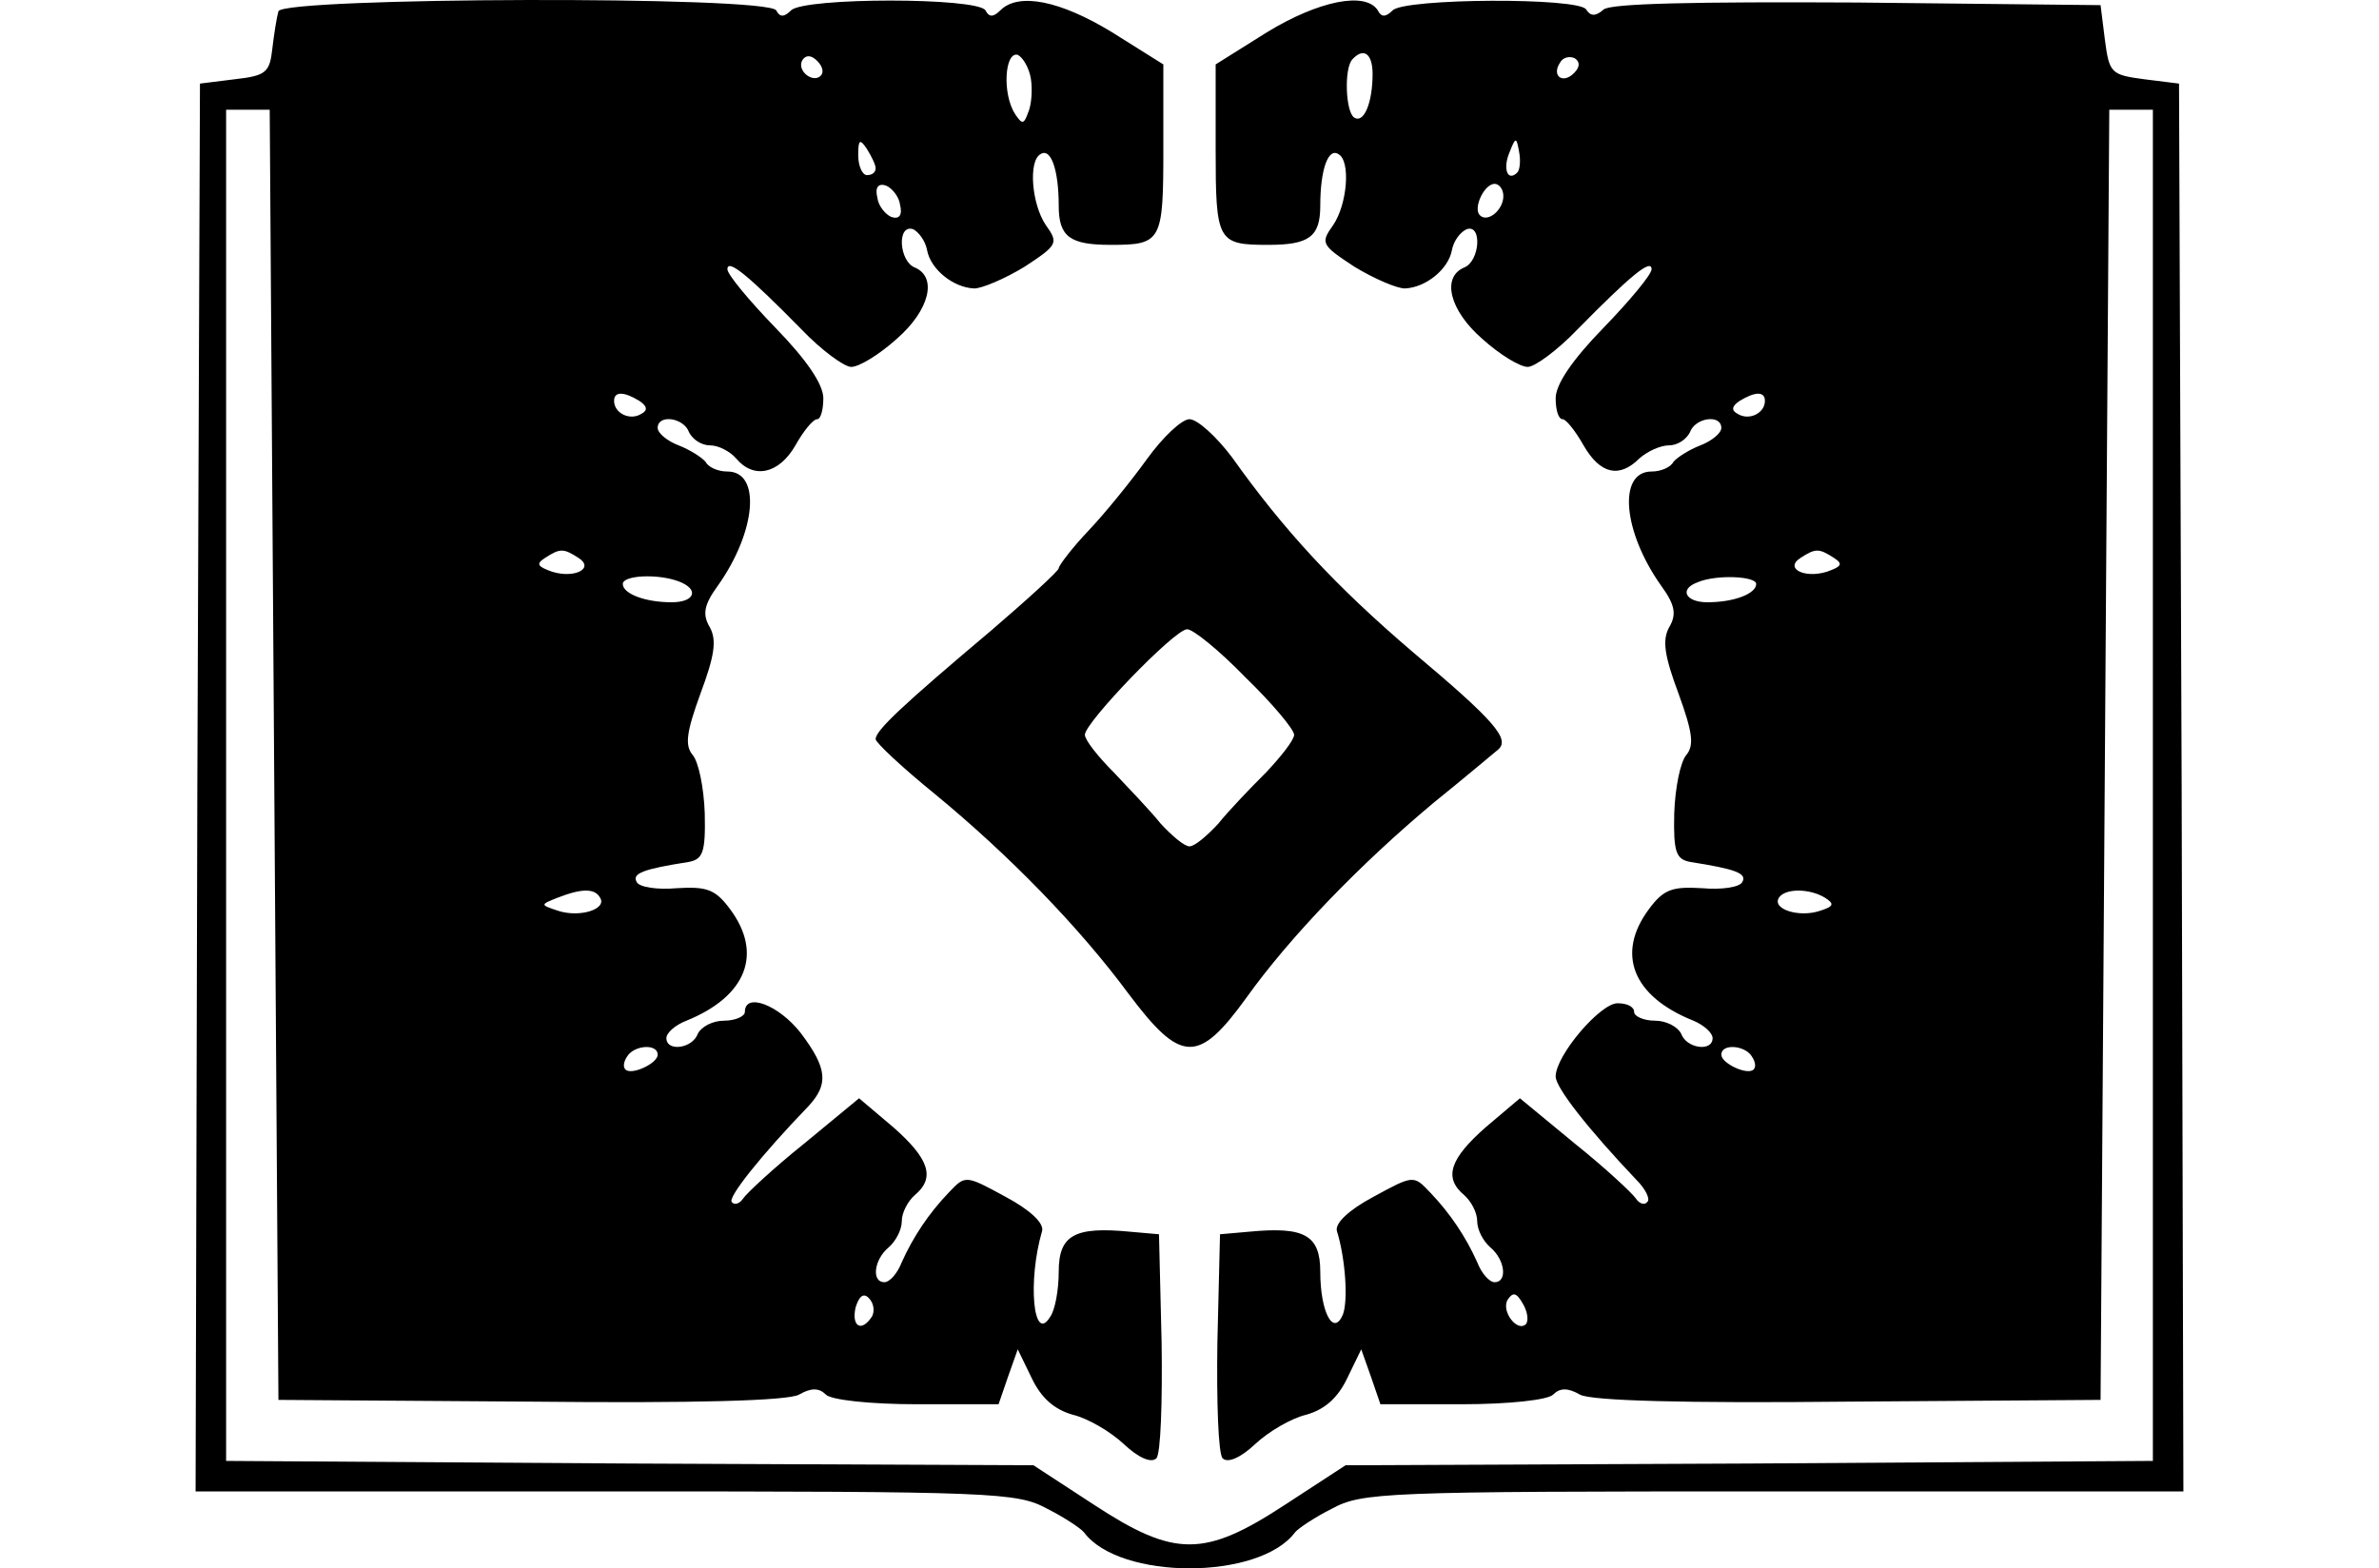 <svg height="960" style="" width="1456" xmlns="http://www.w3.org/2000/svg"><path d="m701.854 281.146c-9.604 13.34-25.612 33.082-35.75 43.754s-18.142 21.343-18.142 22.944c0 1.601-18.675 18.675-41.086 37.885-54.426 45.888-70.967 61.362-70.967 66.698 0 2.134 16.541 17.608 36.284 33.616 45.355 37.351 88.042 81.105 118.456 122.191 32.015 42.687 42.687 43.22 72.034 2.668 26.679-37.351 69.366-81.639 114.721-119.523 19.209-15.474 36.817-30.414 39.485-32.549 7.47-6.403-2.134-17.608-52.291-59.761-47.489-40.553-78.971-74.702-110.452-118.99-9.605-12.806-21.343-23.478-26.146-23.478s-16.541 11.205-26.146 24.545zm60.295 133.396c16.541 16.008 29.881 32.015 29.881 35.217 0 3.202-8.004 13.34-17.075 22.944-9.604 9.604-22.944 23.478-29.347 31.482-6.937 7.47-14.407 13.873-17.608 13.873s-10.672-6.403-17.608-13.873c-6.403-8.004-19.743-21.877-28.814-31.482-9.604-9.604-17.608-19.743-17.608-22.944 0-7.47 54.426-64.03 62.429-64.564 3.202-.533 19.743 12.806 35.75 29.347zm-591.746-407.659c-1.067 3.735-2.668 13.873-3.735 22.944-1.601 14.407-3.735 16.541-22.944 18.675l-21.343 2.668-1.601 431.137-1.067 430.603h250.785c239.046 0 251.852.534 270.528 10.672 10.672 5.336 20.81 12.272 22.411 14.407 21.877 29.347 107.251 29.347 129.128 0 1.601-2.134 11.739-9.071 22.411-14.407 18.675-10.138 31.482-10.672 270.528-10.672h250.785l-1.067-431.137-1.601-430.603-21.343-2.668c-20.276-2.668-21.343-3.735-24.011-24.011l-2.668-21.343-148.87-1.601c-99.247-.534-151.005.534-155.273 4.269-4.802 4.269-8.004 4.269-10.672 0-4.269-7.47-110.986-6.937-118.456.534-4.269 4.269-6.937 4.269-9.071 0-7.47-11.739-36.284-5.869-67.765 13.34l-31.482 19.743v51.758c0 56.56 1.067 58.694 32.015 58.694 25.078 0 32.015-4.802 32.015-24.011 0-21.877 4.802-35.75 11.205-31.482 7.47 4.269 5.336 30.414-3.201 43.22-8.004 11.205-7.47 12.273 12.806 25.612 12.273 7.47 26.146 13.34 30.948 13.34 12.806-.533 26.679-11.739 28.814-23.478 1.067-5.869 5.336-11.205 9.071-12.806 9.604-3.202 8.004 19.743-1.601 23.478-13.873 5.869-9.071 26.146 11.205 43.754 10.672 9.604 22.944 17.075 27.746 17.075 4.269 0 18.142-10.138 30.414-22.944 32.015-32.549 45.355-43.754 45.355-36.817 0 3.201-13.34 19.209-29.347 35.75-19.209 19.743-29.347 34.683-29.347 43.22 0 6.937 1.601 12.806 4.269 12.806 2.134 0 8.004 7.47 12.806 16.008 10.138 17.608 21.877 20.276 34.149 8.004 4.802-4.269 12.806-8.004 18.142-8.004 5.336 0 10.672-3.735 12.806-8.004 3.201-9.071 19.209-11.205 19.209-2.668 0 3.201-5.869 8.004-12.806 10.672-6.937 2.668-14.407 7.47-16.541 10.138-1.601 3.201-7.47 5.869-13.34 5.869-20.81 0-17.608 36.817 5.87 69.9 8.537 11.739 9.604 17.608 4.802 25.612-4.269 8.004-2.668 17.608 5.87 40.552 8.537 23.478 9.604 31.482 4.802 37.351-3.735 4.269-6.937 20.276-7.47 35.75-.533 24.011 1.067 28.28 10.138 29.881 27.213 4.269 34.683 6.937 31.482 12.272-1.601 3.201-12.806 4.802-24.545 3.735-18.142-1.067-23.478.534-32.549 12.806-20.276 27.213-10.138 53.358 27.213 68.299 6.403 2.668 11.739 7.47 11.739 10.672 0 8.537-16.008 6.403-19.209-2.668-2.134-4.269-9.071-8.004-16.008-8.004s-12.806-2.668-12.806-5.336c0-3.201-4.269-5.336-10.138-5.336-10.672 0-37.885 32.015-37.885 44.821 0 6.937 20.276 32.549 49.623 63.497 5.336 5.336 8.537 11.739 6.403 13.34-1.601 2.134-4.802 1.067-6.937-2.134-2.134-3.201-18.676-18.675-37.351-33.616l-33.616-27.746-20.81 17.608c-21.877 19.209-26.146 30.948-13.34 41.62 4.269 3.735 8.004 10.672 8.004 16.008 0 5.336 3.735 12.272 8.004 16.008 9.071 7.47 10.672 21.343 2.668 21.343-3.201 0-8.004-5.336-10.672-12.272-6.937-15.474-16.541-29.881-28.814-42.687-10.138-10.672-10.138-10.672-34.683 2.668-14.94 8.004-23.478 16.008-22.411 20.81 5.336 17.075 6.937 42.687 3.735 51.224-5.869 13.873-13.873-1.601-13.873-26.146 0-22.411-9.605-27.746-43.22-24.545l-18.142 1.601-1.601 66.165c-.534 36.284.534 68.299 3.201 70.967 3.201 3.201 11.205-.534 19.743-8.537 8.537-8.004 22.411-16.008 31.482-18.142 11.205-3.201 19.209-10.138 25.078-22.411l8.537-17.608 5.869 16.541 5.869 17.075h49.623c29.347 0 52.825-2.668 56.026-5.87 4.269-4.269 9.071-4.269 16.541 0 6.937 3.735 63.497 5.336 164.344 4.269l154.206-1.067 2.668-394.853 2.668-394.853h13.34 13.34v413.528 413.529l-247.05 1.601-247.05 1.067-36.817 24.011c-49.623 32.549-67.765 32.549-117.389 0l-36.817-24.011-247.05-1.067-247.05-1.601v-413.529-413.528h13.34 13.34l2.668 394.853 2.668 394.853 154.206 1.067c100.848 1.067 157.408-.534 164.344-4.269 7.47-4.269 12.272-4.269 16.541 0 3.201 3.201 26.679 5.87 56.026 5.87h49.623l5.869-17.075 5.869-16.541 8.537 17.608c5.869 12.273 13.873 19.209 25.078 22.411 9.071 2.134 22.944 10.138 31.482 18.142 8.537 8.004 16.541 11.739 19.743 8.537 2.668-2.668 3.735-34.683 3.201-70.967l-1.601-66.165-18.142-1.601c-33.616-3.201-43.22 2.134-43.22 24.545 0 10.672-2.134 23.478-5.336 27.746-10.138 16.541-13.873-21.877-4.802-52.825 1.067-4.802-7.47-12.806-22.411-20.81-24.545-13.34-24.545-13.34-34.683-2.668-12.273 12.806-21.877 27.213-28.814 42.687-2.668 6.937-7.47 12.272-10.672 12.272-8.004 0-6.403-13.873 2.668-21.343 4.269-3.735 8.004-10.672 8.004-16.008 0-5.336 3.735-12.273 8.004-16.008 12.806-10.672 8.537-22.411-13.34-41.62l-20.81-17.608-33.616 27.746c-18.675 14.94-35.217 30.414-37.351 33.616-2.134 3.202-5.336 4.269-6.937 2.134-2.668-2.668 18.142-28.814 46.956-58.694 12.272-13.34 11.739-22.944-4.802-44.821-13.34-17.075-34.149-25.078-34.149-12.806 0 2.668-5.87 5.336-12.806 5.336-6.937 0-13.873 3.735-16.008 8.004-3.202 9.071-19.209 11.205-19.209 2.668 0-3.201 5.336-8.004 12.272-10.672 36.817-14.94 46.956-41.086 26.679-68.299-9.071-12.273-14.407-13.873-32.549-12.806-11.739 1.067-22.944-.534-24.545-3.735-3.202-5.336 4.269-8.004 31.482-12.272 9.071-1.601 10.672-5.87 10.138-29.881-.534-15.474-3.735-31.482-7.47-35.75-4.802-5.869-3.735-13.873 4.802-37.351 8.537-22.944 10.138-32.549 5.869-40.552-4.802-8.004-3.735-13.873 4.802-25.612 23.478-33.082 26.679-69.9 5.869-69.9-5.869 0-11.739-2.668-13.34-5.869-2.134-2.668-9.605-7.47-16.541-10.138-6.937-2.668-12.806-7.47-12.806-10.672 0-8.537 16.008-6.403 19.209 2.668 2.134 4.269 7.47 8.004 12.806 8.004 5.336 0 12.272 3.735 16.008 8.004 10.672 12.806 26.146 9.605 36.284-8.004 4.802-8.537 10.672-16.008 13.34-16.008 2.134 0 3.735-5.869 3.735-12.806 0-8.537-10.138-23.478-29.347-43.22-16.008-16.541-29.347-32.549-29.347-35.75 0-6.937 13.34 4.269 45.355 36.817 12.273 12.806 26.146 22.944 30.414 22.944 4.802 0 17.075-7.47 27.746-17.075 20.276-17.608 25.078-37.885 11.205-43.754-9.605-3.735-11.205-26.679-1.067-23.478 3.201 1.601 7.47 6.937 8.537 12.806 2.134 11.739 16.008 22.944 28.814 23.478 4.802 0 18.675-5.869 30.948-13.34 20.276-13.34 20.81-14.407 12.806-25.612-8.537-12.806-10.672-38.952-3.201-43.22 6.403-4.269 11.205 9.605 11.205 31.482 0 19.209 6.937 24.011 32.015 24.011 30.948 0 32.015-2.134 32.015-58.694v-51.758l-31.482-19.743c-31.482-19.209-57.094-24.545-68.299-13.34-4.269 4.269-6.937 4.269-9.071 0-4.802-8.004-110.986-8.004-118.99 0-4.269 4.269-6.937 4.269-9.071 0-5.869-9.071-301.476-8.004-304.677.534zm331.89 39.485c-4.802 4.802-14.94-3.201-11.205-9.605 2.134-3.201 5.336-3.201 9.071.534 3.202 3.201 4.269 6.937 2.134 9.071zm128.594 1.601c1.067 6.403.534 16.008-1.601 20.81-2.668 7.47-3.735 7.47-8.004 1.067-8.004-12.272-6.403-38.418 1.601-36.284 3.201 1.601 6.937 8.004 8.004 14.407zm209.165-2.668c0 17.608-5.336 30.414-11.205 26.679-5.336-3.202-6.403-30.414-1.067-35.75 6.937-7.47 12.273-3.201 12.273 9.071zm123.258-.534c-6.937 6.937-13.873 1.601-8.537-6.403 1.601-3.201 5.869-4.269 9.071-2.668 3.201 2.134 3.201 5.336-.533 9.071zm-427.402 58.161c0 2.668-2.134 4.269-5.336 4.269-2.668 0-5.336-5.336-5.336-12.272 0-9.604 1.067-10.138 5.336-3.735 2.668 4.269 5.336 9.605 5.336 11.739zm392.719 2.668c-5.869 5.87-9.071-2.134-4.802-12.272 3.735-9.605 4.269-9.605 5.869-.534 1.067 5.336.534 11.205-1.067 12.806zm-377.778 19.743c1.601 6.403-.534 9.071-5.336 7.47-3.735-1.601-8.004-6.937-8.537-11.739-1.601-6.403.534-9.071 5.336-7.47 3.735 1.601 8.004 6.937 8.537 11.739zm369.241-5.336c0 8.537-9.605 16.541-14.407 11.739-4.269-4.269 2.668-19.209 9.071-19.209 2.668 0 5.336 3.201 5.336 7.47zm-528.783 125.392c4.802 3.201 5.336 5.87 1.067 8.004-6.937 4.269-16.541-.534-16.541-8.004 0-5.869 5.869-5.869 15.474 0zm688.858 0c0 7.47-9.604 12.273-16.541 8.004-4.269-2.134-3.735-4.802 1.067-8.004 9.605-5.869 15.474-5.869 15.474 0zm-726.209 96.045c10.138 6.403-2.134 12.806-16.008 8.537-9.071-3.201-10.138-4.802-4.269-8.537 9.071-5.87 11.205-5.87 20.276 0zm768.363 0c5.87 3.735 4.802 5.336-4.269 8.537-13.873 4.269-26.146-2.134-16.008-8.537 9.071-5.87 11.205-5.87 20.276 0zm-707 14.407c12.806 4.802 10.138 12.806-4.269 12.806-16.541 0-29.881-5.336-29.881-11.205 0-5.336 21.343-6.403 34.149-1.601zm659.511 1.601c0 5.869-13.34 11.205-29.881 11.205-13.34 0-17.608-8.004-5.87-12.273 11.205-4.802 35.75-3.735 35.75 1.067zm-707.534 192.091c4.269 6.937-12.272 12.272-25.612 8.004-11.205-3.735-11.205-3.735-.534-8.004 14.94-5.87 22.944-5.87 26.146 0zm749.687 0c5.869 3.735 5.336 5.336-3.201 8.004-12.806 4.269-29.347-1.067-25.078-8.004 3.735-5.87 18.675-5.87 28.28 0zm-714.471 96.045c0 5.336-16.008 12.806-19.743 9.071-1.601-1.601-1.067-4.802 1.067-8.004 4.269-6.937 18.675-8.004 18.675-1.067zm669.649 1.067c2.134 3.201 2.668 6.403 1.067 8.004-3.735 3.735-19.743-3.735-19.743-9.071 0-6.937 14.407-5.869 18.675 1.067zm-538.387 159.008c-6.403 10.138-12.806 6.403-10.138-5.336 2.134-6.937 4.802-9.071 8.004-5.869s3.735 8.004 2.134 11.205zm400.189 4.802c-5.336 5.336-15.474-8.004-11.205-14.94 3.201-4.802 5.336-4.269 9.071 2.134 3.201 5.336 3.735 10.672 2.134 12.806z" style="stroke-width:.534"/></svg>